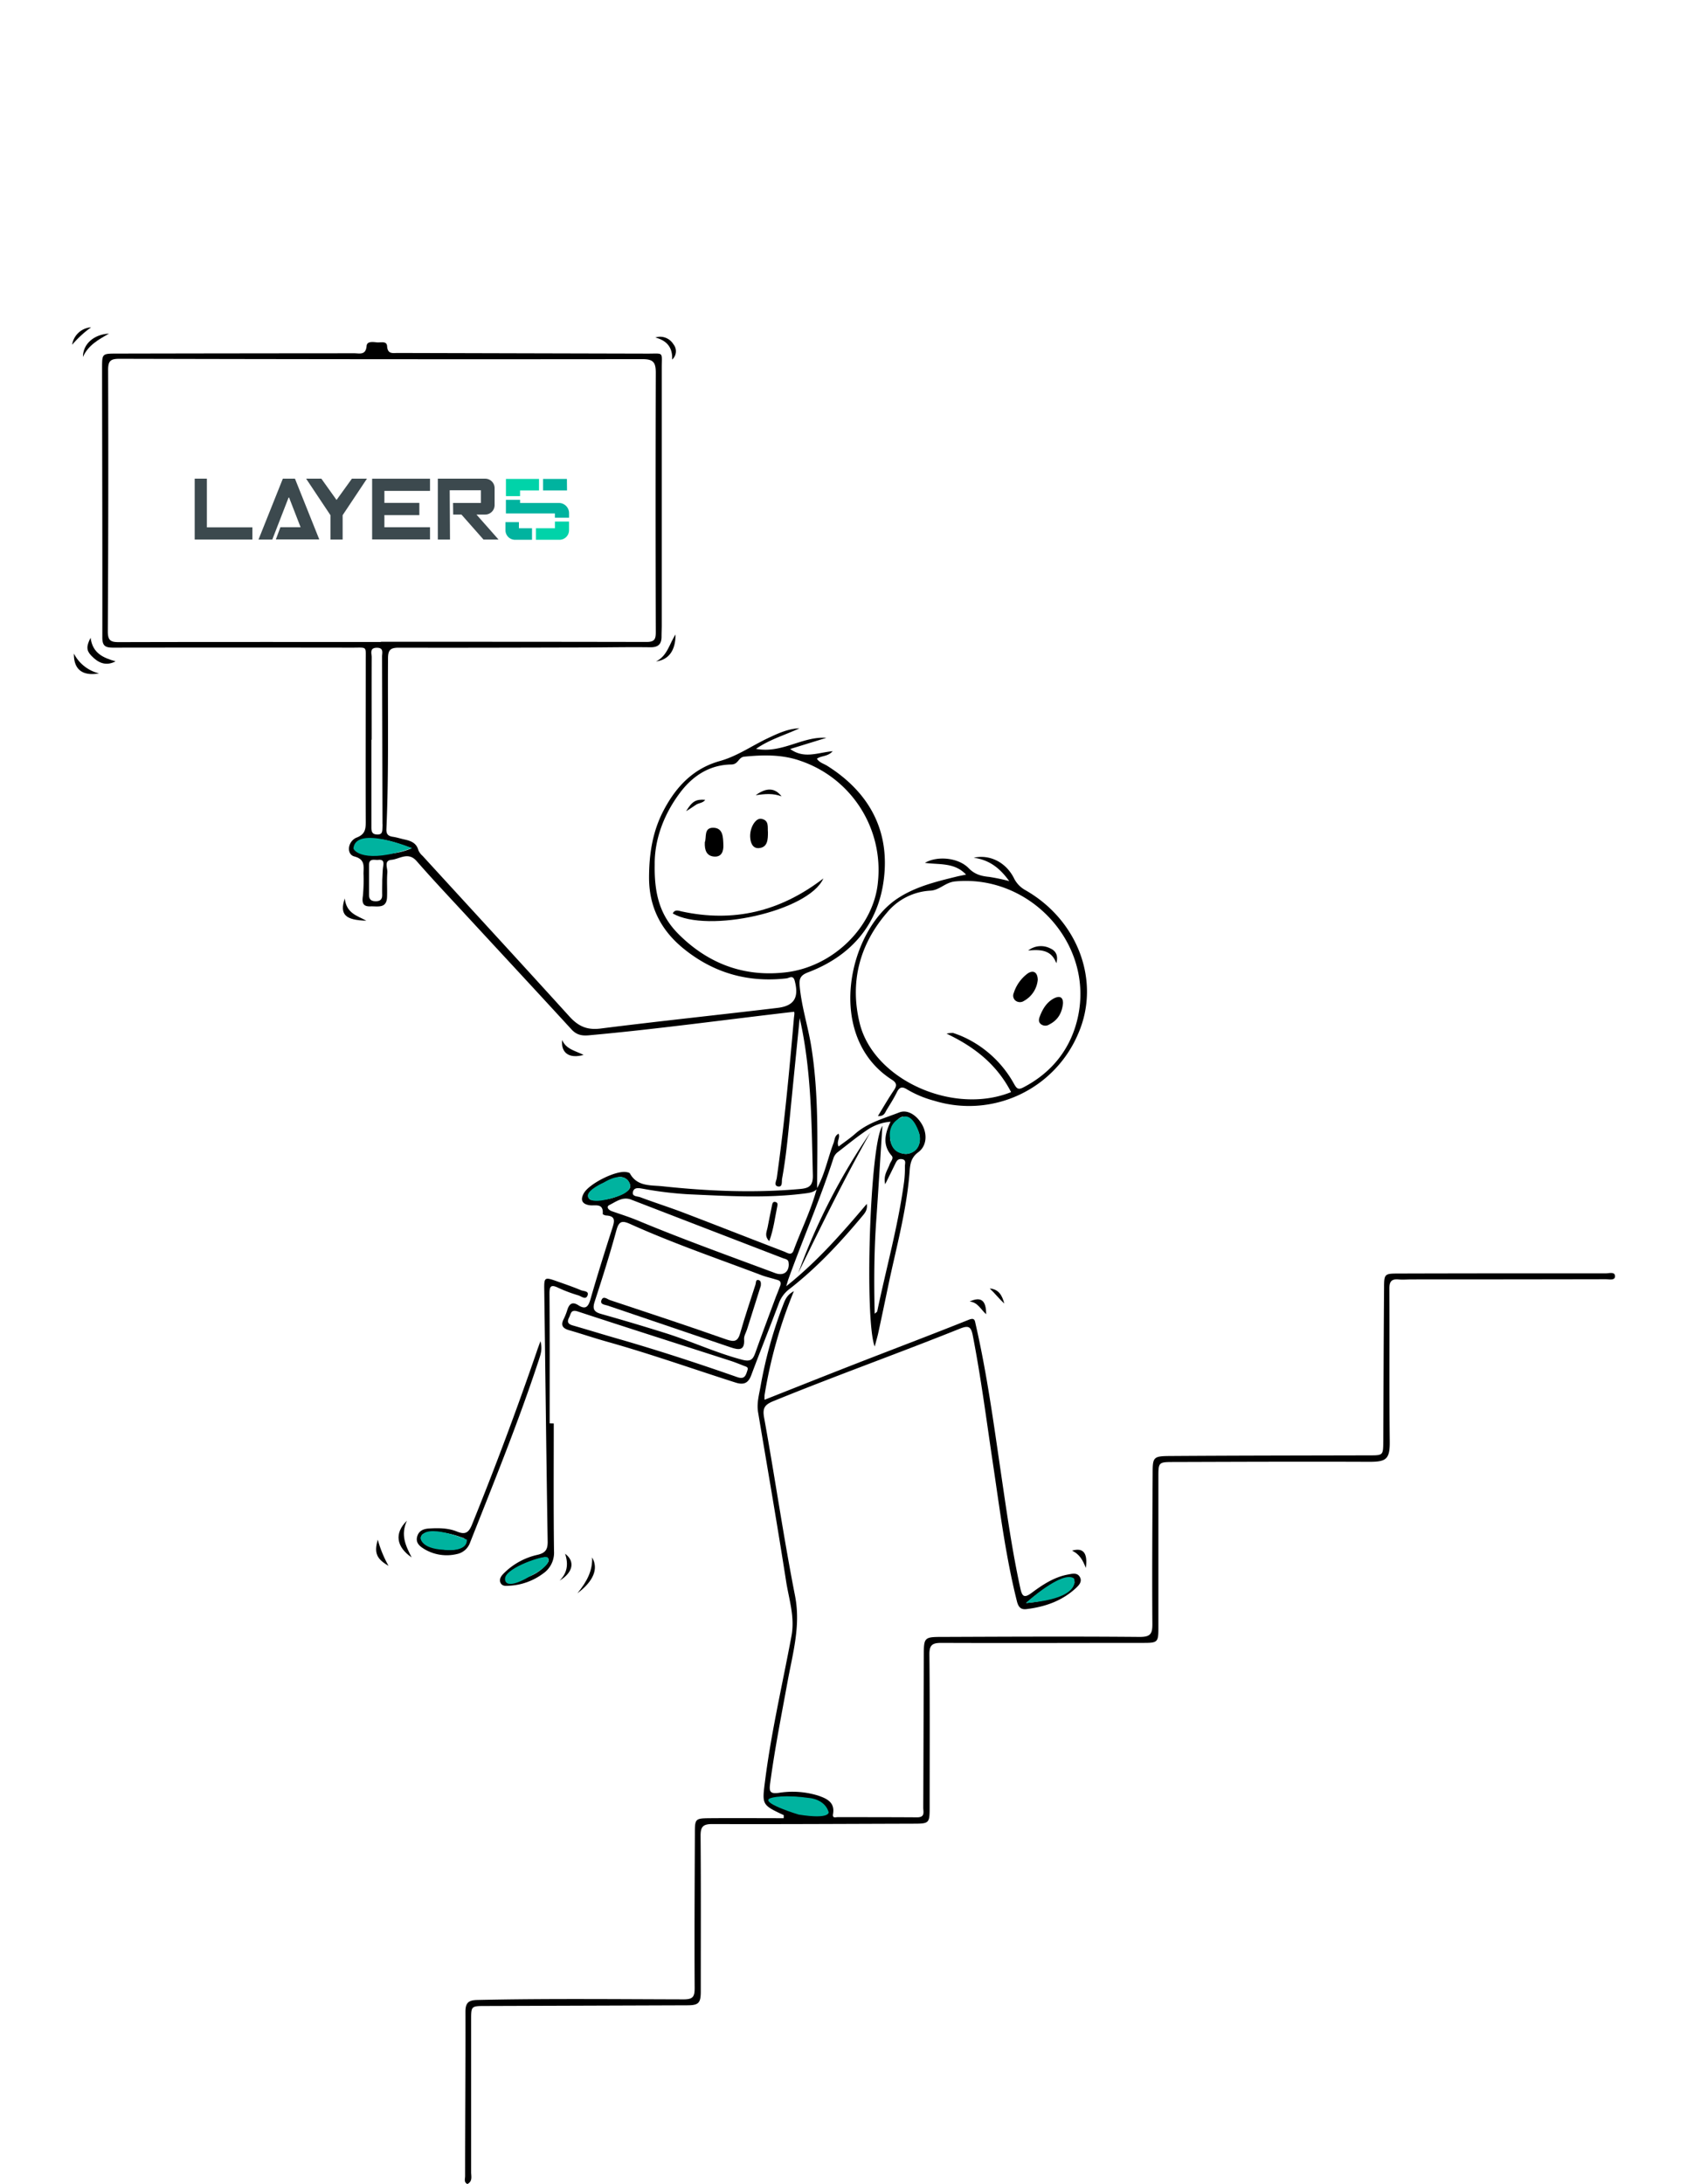 <svg id="Layer_1" data-name="Layer 1" xmlns="http://www.w3.org/2000/svg" viewBox="0 0 612 792"><defs><style>.cls-1{fill:#00b39f;}.cls-2{fill:#3c494e;}.cls-3{fill:#00d3a9;}</style></defs><g id="Stickie_-_13" data-name="Stickie - 13"><path d="M296.29,431.06c2.93-5.2,4-11.07,6.1-16.58.44-1.16.34-2.69,1.84-3.38.66,1.53-.91,2.9,0,4.63,2.08-1.59,4.2-3,6.13-4.72,4.6-4,10.41-5.49,15.88-7.64,2.9-1.14,6.2.87,8.2,4.3s1.82,7.81-1.29,10.11c-2.73,2-3,4.45-3.19,7.3-1.09,14.09-4.93,27.67-7.79,41.43-1.16,5.56-2.32,11.11-3.52,16.66-.33,1.52-.78,3-1.33,5.09-3.75-9.64-1.77-73.55,2.79-80-.78,12-1.44,23-2.22,34.1-.8,11.21-.86,22.44-.58,34,.47-.43.88-.62.93-.88,3.27-15.69,7.63-31.16,9.76-47.09a41.11,41.11,0,0,0,.28-5.55c0-.95.61-2.34-1.21-2.55-1.45-.16-1.88.85-2.38,1.87-1.06,2.19-2.14,4.36-3.57,7.25-.74-3.34.94-5.19,1.65-7.28.35-1,1.55-2.1.71-3.06-3.4-3.87-2.49-7.89-.42-12.32A17.36,17.36,0,0,0,314.2,410c-3.58,2.41-6.9,5.19-10.34,7.81a4.6,4.6,0,0,0-1.59,2.43c-4.76,14.67-10.93,28.83-16.17,43.33-.25.66-.42,1.35-.87,2.83,11.28-9,20.17-19.17,29.22-29.86.33,2.26-.77,3.41-1.73,4.56-8,9.58-16.52,18.71-26.43,26.38a11.32,11.32,0,0,0-3.8,5.26c-3.26,8.65-6.71,17.24-9.95,25.9-1.11,3-2.81,3.6-5.71,2.68-15.51-4.95-30.86-10.4-46.55-14.8-4.63-1.29-9.19-2.85-13.81-4.18-2.24-.64-3.15-1.69-2-4a22.06,22.06,0,0,0,1.36-3.43c.72-2.21,1.85-3,4-1.61,2.63,1.67,3.61.51,4.39-2.22,2.48-8.65,5.18-17.25,7.94-25.81.8-2.48,1.21-4.33-2.24-4.53-.45,0-1.27-.39-1.26-.55.32-4.19-2.84-2.81-4.95-3.19-2.65-.48-3.2-2-1.93-4.3,1.93-3.49,11.6-8.34,15.42-7.7.47.08,1.15.2,1.33.52,2.64,4.79,7.57,4.18,11.73,4.62,16.59,1.78,33.23,2.49,49.91,1,3.25-.28,4.81-1.07,4.71-5-.42-17.65-.52-35.31-3.88-52.75-.21-1.06-.44-2.11-.89-4.24-1.21,12.07-2.31,23-3.39,34-.8,8.1-1.52,16.22-3,24.24-.2,1.07.26,3.1-1.43,2.83s-.64-2.07-.49-3.12c2.71-19.2,4.53-38.49,6.2-57.8.08-1,.34-2,.06-2.43-25,2.88-49.65,6.3-74.47,8.54-2.5.23-4.45-.16-6.25-2.12-12.35-13.47-24.79-26.85-37.19-40.27-6.36-6.9-12.82-13.71-19-20.78-3.09-3.53-6.18-.73-9.17-.46-2.82.26-1.33,3-1.46,4.58-.24,2.95,0,5.93-.11,8.89-.14,4.32-3.46,3.29-6,3.4-2.75.12-3.15-1.29-2.76-3.79a61.11,61.11,0,0,0,.22-8.13c.05-2.66.6-5.14-3.31-6.17-3-.78-2.47-5.55.87-6.87,3-1.17,3.26-3,3.25-5.65-.07-19.51,0-39,0-58.54,0-5.33.58-4.65-4.82-4.66q-43.35-.06-86.69,0c-2.93,0-4.06-.54-4.05-3.76.05-32.6-.06-65.2-.09-97.81,0-5,.07-5.05,5.15-5.06q43.17-.09,86.33-.11c1.93,0,4.18.79,4.48-2.64.15-1.82,2.35-1.46,3.75-1.32s3.55-.64,3.69,1.39c.2,3,2.1,2.46,3.86,2.46q45.38.12,90.77.23c5.83,0,5-.76,5,5.17q0,46.69,0,93.37c0,1.36-.07,2.72-.07,4.07,0,2.73-1.19,3.91-4.09,3.87-8-.11-16,.06-24.08.08-22.35.05-44.7.13-67.06.07-2.95,0-4,.65-4,3.84-.14,20.62.32,41.25-.58,61.86-.09,2,.65,2.62,2.39,2.88,1.46.22,2.88.7,4.32,1,2.25.51,4.21,1.27,4.88,3.86a5.83,5.83,0,0,0,1.54,2.06c17.76,19.4,35.58,38.74,53.25,58.22,3.14,3.47,6.29,5,11.19,4.4,21.43-2.71,42.92-4.94,64.36-7.51,6.1-.73,7.79-3.85,6.18-9.85-.57-2.15-1.93-1-2.92-.85-14.11,1.63-26.71-2-37.65-11-7.94-6.55-12.23-14.87-12.26-25.42,0-8.56,1.23-16.69,5.21-24.34,4.52-8.67,10.79-15.35,20.49-18.05,6.28-1.75,11.55-5.51,17.33-8.24,3.64-1.72,7.32-3.46,11.52-3.63-5.07,2.43-10.59,3.9-15.75,7.46,9.44,1.79,16.85-4.63,25.53-4l-13.13,4.05c5.09,3.71,10,1.29,15.43.8-1.86,2.05-4.13,1.55-5.73,2.73.89,1.43,2.52,1.8,3.8,2.61,15.08,9.53,22.65,23.31,20.49,40.94-2,16.45-11.76,27.92-27.41,33.87-2.5.95-3.39,2-3.16,4.72.63,7.52,3,14.68,4.21,22.1,2.77,17.19,2.23,34.46,2.13,51.74-1.2,1.26-2.8,1.44-4.4,1.65-14.05,1.82-28.11.92-42.17.31a133.48,133.48,0,0,1-16.54-2c-1.47-.25-3.34-.69-3.72,1.23-.32,1.62,1.68,1.45,2.68,1.83,5.32,2,10.73,3.7,16,5.72,12.1,4.62,24.15,9.37,36.24,14,1.12.43,2.64,1.63,3.39-.44C290.62,446,294.24,438.83,296.29,431.06ZM138.18,232.79v-.08c32.11,0,64.21,0,96.32.07,2.89,0,3.41-.91,3.4-3.58q-.14-47,0-94.09c0-3.82-1-4.88-4.84-4.88q-94.83.11-189.66-.13c-3.11,0-4.19.59-4.18,4q.16,47.42-.11,94.83c0,3.54,1.22,3.92,4.21,3.91C75,232.75,106.57,232.79,138.18,232.79Zm99.33,80.74c-.2,11.47,2.32,18.89,8.74,25.28,10.79,10.73,23.9,15.59,39.06,13.73,17.17-2.12,31.68-16.66,33.17-32.62a41.77,41.77,0,0,0-28-44c-6.67-2.38-13.54-2.23-20.48-1.55-2.16.21-2.09,2.81-4.71,2.84-7.58.1-13.65,3.84-18.26,9.8C240.63,295.34,237.4,304.74,237.51,313.53Zm45.58,152.56c.45-1.76-.72-1.86-1.62-2.14-1.64-.52-3.34-.88-5-1.48-16-6.06-32.24-11.6-47.87-18.65-3-1.35-4.08-1-5,2.33-2.36,8.67-5.08,17.25-7.86,25.8-.83,2.57-.38,3.73,2.29,4.48q11.91,3.35,23.73,7.07c9.27,2.94,18.11,7.1,27.57,9.57,3.08.8,3.86-.23,4.72-2.63,2.43-6.85,5-13.65,7.52-20.46C282.15,468.59,282.67,467.21,283.09,466.09Zm3-7.92c.07-1.56-1.11-1.59-2-1.93Q256.57,445.64,229,435c-3.12-1.21-5.49.74-7.9,1.93-1.34.66-.37,1.83.89,2.27,3.14,1.1,6.32,2.09,9.39,3.37,16.38,6.82,33.07,12.81,49.68,19C284.18,462.81,286.28,461.25,286.13,458.17Zm-14.86,38.31c.23-.8-.78-1-1.54-1.29-1.6-.64-3.21-1.29-4.85-1.81-18.41-5.94-36.84-11.79-55.22-17.83-2.61-.86-2.48.85-3.17,2.18-.85,1.65-.35,2.4,1.36,2.89,5.69,1.63,11.34,3.39,17,5,14.33,4.14,28.49,8.77,42.56,13.7C270.2,500.33,270.57,498.74,271.27,496.48ZM134.82,268.23h-.09c0,10.6,0,21.19,0,31.79,0,1.6.3,2.55,2.18,2.58s1.77-1.24,1.84-2.46c0-.49.05-1,0-1.48q-.06-30.3-.15-60.61c0-1.29.69-3.15-1.84-3.17-2.81,0-1.92,2.05-1.93,3.42C134.79,248.27,134.82,258.25,134.82,268.23ZM333.68,412.9c0-3.51-3.23-7.94-5.87-8-2.19,0-4.86,4-4.9,7.4a6,6,0,0,0,5.6,6.13A5.28,5.28,0,0,0,333.68,412.9ZM149.35,307.58c-5.9-2.1-11.75-4.52-18.27-2.79-1,.28-2.15.92-2.14,2.25,0,1.59,1.26,2,2.52,2.18C137.48,309.94,143.47,310.15,149.35,307.58Zm67.51,127.56a19,19,0,0,0,9.28-2.41c1.31-.74,3.15-1.64,2.25-3.61a3.61,3.61,0,0,0-4.89-2,29.48,29.48,0,0,0-7.92,3.84c-1.05.79-2.58,1.6-2.13,3.13C214,435.78,215.75,434.87,216.86,435.14ZM138.67,319c.12-1.83.1-3.44.36-5s-.06-2.39-1.77-2.21c-1.41.15-3.43-.75-3.39,2,0,3.55,0,7.11,0,10.66,0,1.7.78,2.35,2.5,2.34s2.35-.84,2.28-2.49C138.61,322.47,138.67,320.63,138.67,319Z"/><path d="M288,468.19a170.24,170.24,0,0,0-10.64,37.72,12.61,12.61,0,0,0,0,1.65c10.88-4.3,21.51-8.54,32.18-12.7,13.91-5.43,27.87-10.69,41.73-16.24,2.39-1,2.35.16,2.7,1.7,4.09,17.83,6.52,35.93,9.18,54,2.05,13.91,4,27.85,7,41.6.65,3,1.4,3.67,4.14,1.64,3.95-2.94,8.1-5.7,13.11-6.62,1.56-.29,3.42-.82,4.36.92s-.46,3.08-1.62,4.14c-5,4.57-11.15,6.67-17.78,7.47-2,.25-2.92-.72-3.45-2.85-4.12-16.43-6.2-33.21-8.7-49.93-2.32-15.5-4.31-31.05-7.31-46.44-.65-3.32-1.59-3.7-4.73-2.45-22.45,9-45.23,17.12-67.62,26.26-3.19,1.3-4,2.55-3.33,6.1,3.89,21.49,7,43.12,11.21,64.55,2.1,10.81-.85,20.8-2.71,31-2.26,12.39-4.72,24.73-6.37,37.22-.36,2.77.11,3.57,3.17,3.17a31.24,31.24,0,0,1,14.3,1c3.13,1.07,6.13,2.43,5.38,6.67-.29,1.64.95,1.14,1.62,1.14,9.63,0,19.26,0,28.89.06,3,0,2.21-2,2.22-3.57.09-18.28.12-36.56.2-54.84,0-6.88.08-7,6.84-7,23.84-.09,47.67-.21,71.51,0,3.91,0,4.6-1.16,4.57-4.75-.13-18,0-36.06.1-54.1,0-6.51.08-6.72,6.73-6.76,24-.16,47.92-.17,71.88-.23,5.05,0,5,0,5.06-5.14.08-18.52.13-37.05.28-55.57,0-5.12.2-5.21,5.16-5.22q37.6-.1,75.21-.06c1.19,0,3.39-.69,3.42,1s-2.14,1.12-3.41,1.12q-35.19.07-70.39.07c-1.61,0-3.22.17-4.82,0-2.64-.21-3.26.95-3.24,3.47.1,18.4-.07,36.8.13,55.2.08,6.64-1.29,7.49-7.69,7.47-23.58-.1-47.17,0-70.76.07-5.48,0-5.48.1-5.48,5.63q0,27.42,0,54.84c0,4.74-.37,5.11-5,5.12-24.58,0-49.16.11-73.73,0-3.25,0-4.38.73-4.34,4.25.19,18.28.09,36.56.09,54.84,0,6.46,0,6.46-6.3,6.47-24.2.07-48.41.21-72.61.13-3.48,0-4.21,1.13-4.19,4.41.16,18.77.07,37.54.07,56.31,0,4.19-.79,5-4.95,5q-36.69.13-73.36.25c-5,0-5,.11-5,5.06q0,27.6,0,55.21c0,1.49.59,3.27-1.34,4.29-1.37-.63-.84-1.9-.84-2.86,0-19.88.17-39.77.12-59.65,0-3.3,1.21-4.16,4.32-4.23,24.94-.55,49.89-.28,74.83-.22,3.38,0,4-.95,4-4.13-.11-18.64,0-37.29.08-55.94,0-5.48.07-5.57,5.55-5.62,8.89-.07,17.77,0,26.67,0,0-.74.07-1.08,0-1.12-8-3.76-7.87-3.75-6.74-12.56,2.25-17.65,6.32-35,9.57-52.44,1.3-7-1-13.46-2-20.09-3.18-20.36-6.7-40.66-10.12-61-.55-3.28.37-6.4.92-9.52A159.73,159.73,0,0,1,284,473.43C284.72,471.63,285.25,469.64,288,468.19Zm-8.72,184.44c5.38,4.21,11.68,5.29,18.23,5.49.92,0,2.16.33,2.58-.86s-.6-2.06-1.44-2.75a7.58,7.58,0,0,0-2.51-1.52A29.56,29.56,0,0,0,279.23,652.63Zm93.06-71.37c5.88-.53,11.43-1.83,16-5.7.7-.6,1.88-1.24,1.29-2.36s-1.77-.65-2.69-.46C381.09,573.93,376.65,577.5,372.29,581.26Z"/><path d="M366.12,319.49c-3.41-4.72-7.15-7.66-12.88-8.48,5.9-1.28,11.66,1.69,14.55,7.33a10,10,0,0,0,4.18,4.43c19.16,10.91,27.36,33.11,19.24,51.89a43,43,0,0,1-52.28,24.48,38.88,38.88,0,0,1-9.87-4.11c-1.79-1.14-2.76-.86-3.69,1-1.08,2.21-2.41,4.3-3.7,6.4-.6,1-.9,2.4-3.18,2.26,2-3.31,3.81-6.43,5.82-9.39,1.18-1.73.94-2.71-.77-3.8-24.19-15.5-16-53.49,1.8-65.53,6.53-4.42,14.14-6.25,21.69-8.11,1.05-.26,2.12-.45,3.43-.72-4.17-4.47-9.64-3.54-14.92-4.26,4.47-2.63,12.13-1.92,15.87,1.93,2.24,2.3,4.61,2.88,7.48,3.16A73.09,73.09,0,0,1,366.12,319.49ZM366.8,396c-5.09-9.8-12.92-16.22-23.42-21.2a11.15,11.15,0,0,1,2.34-.25c.94.29,1.86.65,2.77,1a39.82,39.82,0,0,1,19.4,17.52c.92,1.61,1.47,2.2,3.31,1.25,10.68-5.53,17.49-14.41,19.9-25.84,5.61-26.58-17.61-51.45-44.62-48.87-3.58.34-5.58,3.18-9,3.35a21.9,21.9,0,0,0-15.74,8c-10,11.64-13.49,25.27-9.87,40.05C316.88,391.53,345.82,404.48,366.8,396Z"/><path d="M200.89,516.15c0,15.43-.11,30.86.09,46.29a9.15,9.15,0,0,1-4,8.16,22.41,22.41,0,0,1-12.37,4.4c-1.08.06-2.37.22-3-1s.11-2.45,1-3.34a24.84,24.84,0,0,1,12.47-6.89c2.83-.69,3.64-1.95,3.6-4.8-.49-30.49-.83-61-1.24-91.47-.06-4.27.15-4.47,4.32-3,3,1.07,6.07,2.1,9,3.34.93.39,3.11.23,2.34,2-.68,1.6-2.2.2-3.23-.12a52.39,52.39,0,0,1-7.27-2.72c-3-1.48-3.29-.37-3.26,2.44.12,15.56.06,31.11.06,46.67ZM186,573.1c4.62-.58,9.09-2.06,12.36-6,.47-.56,1-1.33.49-2a2,2,0,0,0-1.68-.35,31.89,31.89,0,0,0-12.56,6c-.55.45-1.26,1-.88,1.83S185,573,186,573.1Z"/><path d="M196.06,486.31c.8,3,0,5-.62,6.93-7.37,22.4-16.26,44.22-24.92,66.13a6.39,6.39,0,0,1-4.83,4.15,15.82,15.82,0,0,1-11.79-1.84c-1.65-1-3.15-2.24-2.58-4.43s2.25-2.86,4.22-3c3.47-.22,7-.22,10.24,1.1,2.83,1.14,4.19.6,5.43-2.47q12.57-31,23.48-62.72C195,489.15,195.42,488.13,196.06,486.31Zm-37.78,69.15a25.13,25.13,0,0,0-4,.48c-1.47.4-1.92,1.33-.85,2.73,2.23,2.92,11,4.39,14.12,2.33a2.56,2.56,0,0,0,1.43-2c0-1.13-.92-1.34-1.72-1.59A32.69,32.69,0,0,0,158.28,555.46Z"/><path d="M315.76,410.64c-9.41,16.61-17.8,33.76-26.16,50.92A226.42,226.42,0,0,1,315.76,410.64Z"/><path d="M41.92,239.81c-3.57,1.88-6.38.48-8.8-2.06-1.79-1.87-1.86-3.37-.26-6.49C33.62,237,37.56,238.53,41.92,239.81Z"/><path d="M149.33,564.72c-5.58-3.81-6.36-8.78-1.71-13.31C145.26,556.58,147.12,560.4,149.33,564.72Z"/><path d="M30.09,129.44c0-4.72,3.95-8.19,9.46-8.47C35.8,123.1,32,125.13,30.09,129.44Z"/><path d="M125.07,325.77c.59,5.45,4.56,6.28,7.83,8.08C125.33,333.63,123.11,331.69,125.07,325.77Z"/><path d="M26.81,237a14,14,0,0,0,9.12,7.18C30,245.2,26.73,242.86,26.81,237Z"/><path d="M214.8,564.73c2.37,4,.61,8.55-5.33,13C213,573.4,215,569.49,214.8,564.73Z"/><path d="M211.71,382.52c-5.16,1.44-8.26-.65-7.79-5.43C205.34,380.48,208.73,381,211.71,382.52Z"/><path d="M245.07,230.07c0,5.84-2.47,9.16-7.08,9.78C242.14,237.81,242.85,233.37,245.07,230.07Z"/><path d="M137.05,558.29a41.29,41.29,0,0,0,3.9,9.49C136.6,565.26,135.66,563.07,137.05,558.29Z"/><path d="M237.75,122.38a5.63,5.63,0,0,1,6.53,2.43,4,4,0,0,1-.45,5.57C244.06,125.92,241.84,123.48,237.75,122.38Z"/><path d="M203,573.14c2.75-2.71,3.3-5.88,2-9.75C208.77,566.19,207.81,570.27,203,573.14Z"/><path d="M351.75,471.94c4.16-1.9,6-.44,6,4.61C355.77,474.78,354.68,472.18,351.75,471.94Z"/><path d="M33.05,118.68A39.51,39.51,0,0,0,26.17,125,7.48,7.48,0,0,1,33.05,118.68Z"/><path d="M393.91,568.55c-1.08-2.82-2.29-5-5-6.28C393,561.07,394.66,563.14,393.91,568.55Z"/><path d="M364.33,472.68c-1.86-1.7-3.41-3.73-5.28-5.46C362.36,467.45,363.58,469.81,364.33,472.68Z"/><path d="M298.7,318.53c-5.35,11.93-42.05,20-54.65,12.69.76-1.57,2.11-1,3.19-.74C266,334.56,282.92,330.64,298.7,318.53Z"/><path d="M255.69,305.41c.69-1.72-.46-5.34,3.11-5.26s3.5,3.51,3.62,6.15c.11,2.24-.55,4.49-3.31,4.3S255.55,308.32,255.69,305.41Z"/><path d="M278.59,301.8c0,2.63-.1,5.47-3.27,5.73-2.32.19-3.1-2-3.18-4.13-.13-3.37,2-6.86,4.05-6.49C279.12,297.43,278.39,299.94,278.59,301.8Z"/><path d="M283.52,288.77c-3-1.17-6-.93-9.38-.41C278,285.49,281.19,285.63,283.52,288.77Z"/><path d="M248.91,294.15c2.15-3.6,3.58-4.41,6.93-4.13-.86,1.23-2.4,1.09-3.46,1.86S250.27,293.27,248.91,294.15Z"/><path d="M276,466.23q-2.51,7.92-5,15.84c-.38,1.17-1.14,2.37-1.06,3.51.3,4.26-1.94,3.95-4.79,3q-22.4-7.6-44.78-15.19c-.92-.31-2.71-.35-2.21-1.85.63-1.89,2.15-.44,3.09-.13,14.14,4.69,28.29,9.37,42.34,14.31,2.95,1,4.11.6,4.95-2.37,1.68-5.92,3.67-11.76,5.55-17.62.2-.62,0-1.77,1-1.6S276.09,465.28,276,466.23Z"/><path d="M279.07,450.05c-1.88-1.91-.89-3.45-.62-4.92.51-2.77,1.1-5.53,1.66-8.29.13-.64.39-1.19,1.19-1s.84.78.71,1.4C281.15,441.36,280.68,445.62,279.07,450.05Z"/><path d="M376.47,355.26a9.74,9.74,0,0,1-5,7.67,2.63,2.63,0,0,1-3.11-.13,2.34,2.34,0,0,1-.61-2.7,14.12,14.12,0,0,1,5-7.06C374.81,351.6,376.4,352.49,376.47,355.26Z"/><path d="M385.63,363.74c-.33,3.57-1.88,6.18-5,7.75a2.59,2.59,0,0,1-3.08-.18c-.9-.78-.7-1.78-.35-2.7,1-2.68,2.46-5.11,5-6.52C384.05,361.12,385.62,361.19,385.63,363.74Z"/><path d="M373,344.67a7.46,7.46,0,0,1,8.07-.75c1.92.87,2.91,2.52,2.14,5.35C381.47,344.58,377.81,344.2,373,344.67Z"/><path class="cls-1" d="M327.81,404.9s-6.52,1.48-4.69,9.08c0,0,.48,4.57,5.82,4.45,0,0,5.49-.15,4.74-6.76C333.68,411.67,331.78,404,327.81,404.9Z"/><path class="cls-1" d="M228.34,428.88c-1-2.09-3.82-3.41-9.36-.06,0,0-5.84,2.51-5.71,4.82,0,0-.36,3.63,9.43.59C222.7,434.23,230.12,432.54,228.34,428.88Z"/><path class="cls-1" d="M149.49,307.53s-20.26-8.33-21.27,0C128.12,308.37,132.06,313.51,149.49,307.53Z"/><path class="cls-1" d="M169.37,558.29s-15.07-6.45-16.83-.71c0,0-.06,3.95,8.42,4.38C161,562,169.55,563.09,169.37,558.29Z"/><path class="cls-1" d="M198.67,564.73c-.8-1.09-15.09,3.63-15.44,7.55-.21,2.34,2.15,3.43,9.34-.89C192.57,571.39,200.73,567.51,198.67,564.73Z"/><path class="cls-1" d="M278.9,652.35c.85-.79,6.19-1.6,14.87-.37,0,0,5.42.41,6.83,5.06,0,0,.82,2.78-10.85.94C289.75,658,277,654.12,278.9,652.35Z"/><path class="cls-1" d="M372.15,581.26s13.18-12,17.46-8.92C389.61,572.34,393,579.67,372.15,581.26Z"/><path class="cls-2" d="M75.05,173.56H70.63v22.08H91.56v-4.42H75.05Z"/><path class="cls-2" d="M102.61,173.56l-8.83,22.08h5l6-15.46,4.27,11h-7.33l-1.65,4.42h15.75L107,173.56Z"/><path class="cls-2" d="M122.09,181.29l-5.52-7.73h-5.52l8.83,13.25v8.83h4.42v-8.83l8.83-13.25h-5.46Z"/><path class="cls-2" d="M135,177v18.6H156v-4.42H139.45v-4.41h12.68v-4.42H139.45V178H156v-4.42H135Z"/><path class="cls-2" d="M163.13,177.77h11.32v4.6h-10.1l.05,4.21h3l8,9.06h5.45l-8-9.06H176a3.43,3.43,0,0,0,3.43-3.43V177a3.43,3.43,0,0,0-3.43-3.43H158.83v22.08h4.42l-.11-17.88Z"/><path class="cls-1" d="M205.66,173.66H197v4.18h8.7Z"/><path class="cls-1" d="M206.44,187.76V186a3.69,3.69,0,0,0-3.77-3.62h-14v-1.14h-5.14v4.94H201.3v1.54h5.14Z"/><path class="cls-3" d="M188.66,179.9v-2.06h6.88v-4.18h-12v6.24Z"/><path class="cls-3" d="M201.31,189.11v2.43h-6.88v4.19h8.47a3.47,3.47,0,0,0,3.53-3.41v-3.21h-5.12Z"/><path class="cls-1" d="M188.25,189.34v2.2H193v4.19H186.9a3.47,3.47,0,0,1-3.53-3.41v-3h4.88Z"/></g></svg>